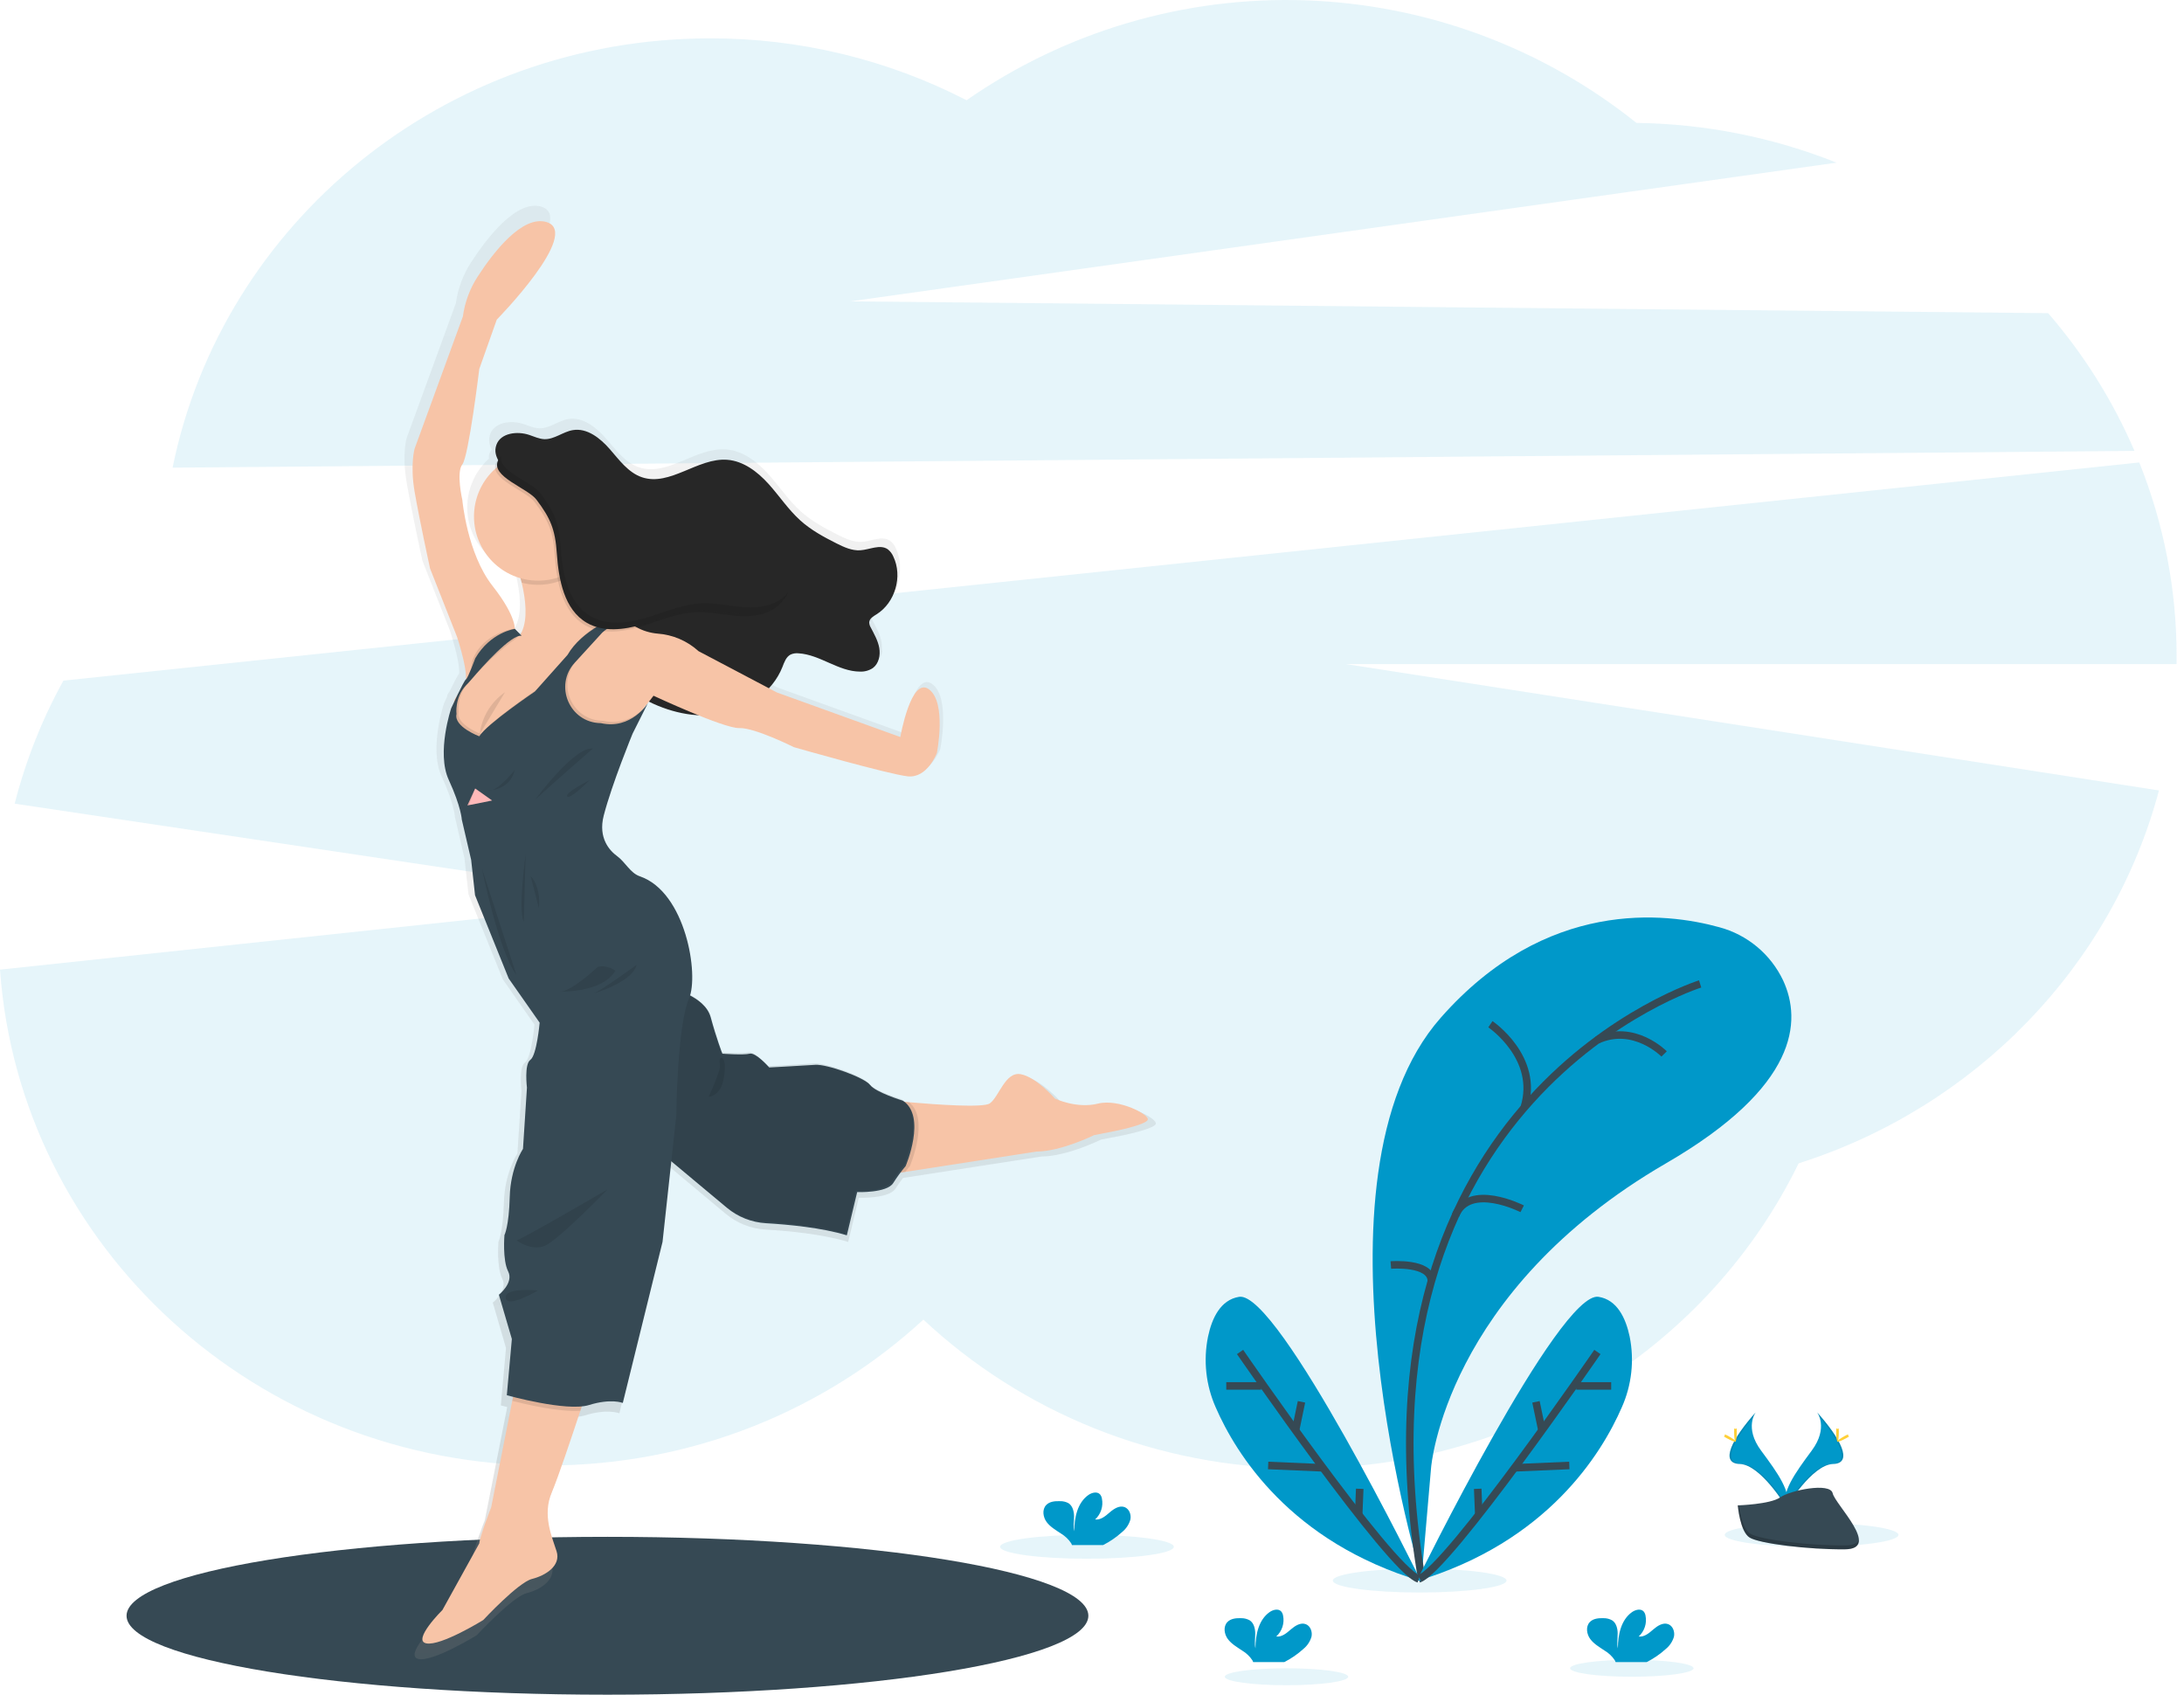 <svg width="290" height="225" viewBox="0 0 290 225" fill="none" xmlns="http://www.w3.org/2000/svg">
<path opacity="0.1" d="M283.425 59.865C280.564 53.217 276.698 47.049 271.962 41.578L112.92 40.01L243.865 21.596C235.406 18.223 226.4 16.434 217.296 16.318C204.77 6.294 189.346 0.586 173.319 0.043C157.292 -0.5 141.518 4.151 128.344 13.305C117.816 7.886 106.144 5.07 94.306 5.092C58.968 5.092 29.521 29.595 22.916 62.09L283.425 59.865Z" fill="#0098C9"/>
<path opacity="0.1" d="M289.017 87.117C289.024 78.305 287.342 69.574 284.06 61.398L8.419 90.364C5.577 95.511 3.403 101.001 1.949 106.7L87.306 119.441L0 128.735C2.627 165.52 34.125 194.569 72.602 194.569C91.97 194.569 109.572 187.207 122.61 175.203C135.694 187.435 153.461 194.954 173.037 194.954C202.085 194.954 227.155 178.397 238.829 154.455C262.253 147.014 280.448 128.324 286.676 104.945L178.745 88.17H289.017C289.011 87.818 289.017 87.469 289.017 87.117Z" fill="#0098C9"/>
<path d="M80.66 225C115.927 225 144.517 220.308 144.517 214.52C144.517 208.732 115.927 204.04 80.66 204.04C45.393 204.04 16.804 208.732 16.804 214.52C16.804 220.308 45.393 225 80.66 225Z" fill="#364954"/>
<path d="M146.702 147.011C143.83 147.732 140.882 146.329 140.882 146.329C140.882 146.329 138.367 143.414 136.246 143.02C134.125 142.626 133.303 146.076 132.043 146.963C131.171 147.585 124.881 147.14 121.072 146.808L120.417 146.749C120.352 146.701 120.287 146.65 120.217 146.605C120.217 146.605 116.56 145.479 115.798 144.482C115.035 143.485 109.941 141.64 108.36 141.747C106.779 141.854 102.107 142.107 102.107 142.107C102.107 142.107 100.275 140.02 99.448 140.237C98.621 140.454 95.746 140.22 95.746 140.22C95.746 140.22 94.956 138.187 94.165 135.272C93.797 133.912 92.57 132.957 91.369 132.329C92.449 128.667 90.525 118.224 84.55 116.182C83.248 115.737 82.581 114.259 81.473 113.448C80.48 112.724 78.854 111.017 79.65 107.933C80.775 103.616 83.566 96.817 83.566 96.817L85.644 92.66C85.451 92.954 85.23 93.23 84.986 93.485C85.267 93.124 85.549 92.77 85.791 92.471C87.865 93.52 90.128 94.144 92.446 94.307C94.793 95.256 97.136 96.093 98.047 96.062C100.132 95.989 105.448 98.653 105.448 98.653C105.448 98.653 118.239 102.314 120.898 102.61C123.556 102.906 124.85 99.444 124.85 99.444C124.85 99.444 126.231 92.62 123.778 90.812C121.325 89.004 119.899 97.29 119.899 97.29L103.164 91.251L102.132 90.708C102.933 89.859 103.57 88.867 104.008 87.784C104.267 87.139 104.503 86.402 105.119 86.081C105.285 85.998 105.464 85.946 105.648 85.926C105.801 85.916 105.954 85.916 106.107 85.926C109.01 86.103 111.505 88.39 114.414 88.401C114.521 88.401 114.627 88.401 114.734 88.401C115.289 88.4 115.83 88.233 116.29 87.922C116.549 87.711 116.763 87.448 116.917 87.151C117.071 86.853 117.162 86.528 117.185 86.193C117.142 86.284 117.095 86.372 117.044 86.458C117.12 86.044 117.12 85.619 117.044 85.205C116.864 84.216 116.349 83.329 115.888 82.436C115.757 82.228 115.684 81.989 115.674 81.743C115.687 81.615 115.726 81.491 115.788 81.378C115.851 81.265 115.935 81.166 116.037 81.087C116.041 81.114 116.047 81.14 116.054 81.166C116.273 80.959 116.517 80.781 116.779 80.634C117.49 80.167 118.098 79.559 118.565 78.847C119.031 78.135 119.346 77.335 119.491 76.496C119.421 76.705 119.337 76.91 119.246 77.113C119.679 75.683 119.574 74.145 118.951 72.787C118.79 72.401 118.532 72.062 118.203 71.804C117.154 71.066 115.744 71.852 114.464 71.937C113.339 72.01 112.248 71.506 111.232 70.996C109.499 70.126 107.775 69.185 106.332 67.898C104.692 66.425 103.474 64.546 101.994 62.916C100.514 61.285 98.615 59.832 96.413 59.668C92.41 59.358 88.635 63.33 84.829 62.034C82.972 61.406 81.751 59.688 80.46 58.212C79.169 56.736 77.394 55.32 75.458 55.638C74.114 55.863 72.949 56.908 71.588 56.869C70.876 56.846 70.215 56.528 69.54 56.306C67.905 55.756 65.666 56.024 65.084 57.652C64.969 57.983 64.929 58.336 64.965 58.685C65.002 59.034 65.114 59.37 65.295 59.671C65.209 59.792 65.132 59.919 65.064 60.051C64.924 60.309 64.876 60.607 64.926 60.896C63.769 61.936 62.912 63.267 62.444 64.751C61.976 66.236 61.913 67.818 62.264 69.335C62.614 70.851 63.365 72.246 64.437 73.373C65.508 74.5 66.863 75.319 68.358 75.744C68.412 75.95 68.465 76.156 68.516 76.364C69.061 78.665 69.346 81.256 68.538 83.002C68.488 83.109 68.434 83.213 68.375 83.315L68.305 83.346L68.336 83.377L68.305 83.346L68.204 83.242L67.59 82.6C67.556 81.929 67.18 80.132 64.558 76.798C61.106 72.407 60.459 65.141 60.459 65.141C60.459 65.141 59.598 61.4 60.459 60.322C61.32 59.243 62.76 47.366 62.76 47.366L65.14 40.68C65.14 40.68 76.71 28.879 71.891 27.443C68.62 26.466 64.718 31.501 62.552 34.83C61.488 36.465 60.8 38.316 60.538 40.249L53.998 58.164C53.998 58.164 53.35 60.325 53.998 64.065C54.645 67.805 56.082 74.426 56.082 74.426L59.739 83.706C59.739 83.706 61.086 87.714 60.968 89.455C60.808 89.559 60.245 90.674 59.759 91.688L59.401 92.251L59.376 92.48C59.137 92.989 58.971 93.355 58.971 93.355C58.971 93.355 56.934 99.374 58.636 103.066C60.338 106.759 60.406 108.471 60.406 108.471L61.674 113.94L62.203 118.728L66.766 130.025L70.969 136.032C70.969 136.032 70.575 140.457 69.711 141.068C68.848 141.679 69.244 144.845 69.244 144.845L68.704 153.153C68.704 153.153 67.016 155.637 66.909 159.665C66.803 163.692 66.189 164.847 66.189 164.847C66.189 164.847 65.908 168.227 66.693 169.776C67.478 171.325 65.435 172.941 65.435 172.941L67.188 178.966L66.504 186.593C66.504 186.593 66.822 186.68 67.348 186.812L67.241 187.359L64.383 201.807C64.383 201.807 62.839 205.767 62.769 206.699L57.773 215.731C57.773 215.731 53.604 219.868 55.581 220.263C57.559 220.657 63.309 217.097 63.309 217.097C63.309 217.097 68.052 211.988 69.919 211.523C71.787 211.059 73.858 209.721 73.261 207.78C72.665 205.84 71.292 202.888 72.614 199.756C73.458 197.785 75.253 192.434 76.485 188.699C76.553 188.494 76.617 188.296 76.682 188.105C77.008 188.076 77.33 188.014 77.644 187.922C80.662 186.987 82.243 187.64 82.243 187.64L87.633 165.805L88.818 154.849L96.365 161.152C97.858 162.399 99.712 163.132 101.654 163.245C104.627 163.419 109.266 163.85 112.625 164.889L114.031 159.026C114.031 159.026 118.054 159.172 118.917 157.803C119.269 157.24 119.615 156.761 119.899 156.395L120.552 156.294L138.356 153.536C141.661 153.536 146.19 151.303 146.19 151.303L148.958 150.765C148.958 150.765 153.088 149.937 153.459 149.253C153.83 148.568 149.58 146.295 146.702 147.011Z" fill="url(#paint0_linear)"/>
<path d="M65.914 59.063C66.476 57.474 68.676 57.207 70.277 57.745C70.935 57.964 71.585 58.277 72.279 58.308C73.613 58.347 74.752 57.322 76.069 57.105C77.962 56.79 79.698 58.176 80.961 59.62C82.224 61.065 83.422 62.747 85.239 63.363C88.961 64.62 92.657 60.744 96.573 61.045C98.722 61.212 100.579 62.628 102.028 64.225C103.476 65.822 104.669 67.658 106.273 69.1C107.679 70.368 109.367 71.289 111.069 72.142C112.062 72.641 113.122 73.133 114.231 73.06C115.485 72.979 116.864 72.215 117.888 72.931C118.21 73.184 118.462 73.515 118.619 73.894C119.879 76.519 118.864 80.014 116.397 81.557C115.966 81.825 115.443 82.121 115.418 82.636C115.426 82.877 115.498 83.111 115.626 83.315C116.076 84.188 116.582 85.058 116.751 86.024C116.92 86.99 116.692 88.103 115.907 88.689C115.395 89.03 114.786 89.197 114.172 89.165C111.325 89.15 108.883 86.911 106.042 86.74C105.678 86.698 105.31 86.754 104.976 86.903C104.374 87.216 104.132 87.939 103.887 88.57C102.571 91.863 99.302 94.152 95.814 94.78C92.325 95.409 88.683 94.524 85.56 92.846C85.332 92.736 85.122 92.592 84.938 92.418C84.678 92.1 84.494 91.728 84.401 91.328C83.445 88.3 82.151 85.131 79.501 83.382C77.782 82.256 75.45 81.622 74.671 79.721C74.181 78.519 74.488 77.153 74.364 75.857C74.242 74.746 73.81 73.692 73.117 72.817C72.424 71.941 71.498 71.278 70.445 70.906C69.984 70.751 69.478 70.641 69.14 70.289C68.866 69.943 68.691 69.529 68.634 69.092C68.215 67.185 67.936 65.171 67.351 63.31C66.904 61.851 65.314 60.733 65.914 59.063Z" fill="#272727"/>
<g opacity="0.1">
<path opacity="0.1" d="M116.237 87.813C115.723 88.149 115.114 88.312 114.501 88.277C111.657 88.277 109.215 86.024 106.374 85.855C106.011 85.812 105.643 85.868 105.308 86.016C104.703 86.328 104.464 87.052 104.219 87.683C102.903 90.978 99.631 93.268 96.143 93.896C92.655 94.524 89.012 93.64 85.892 91.961C85.664 91.852 85.454 91.707 85.27 91.533C85.01 91.216 84.826 90.843 84.733 90.443C83.777 87.413 82.483 84.247 79.833 82.495C78.111 81.355 75.779 80.738 75.003 78.834C74.51 77.629 74.817 76.263 74.696 74.97C74.575 73.859 74.142 72.804 73.448 71.928C72.755 71.052 71.828 70.39 70.775 70.019C70.313 69.864 69.807 69.751 69.469 69.402C69.195 69.055 69.021 68.641 68.966 68.202C68.544 66.298 68.268 64.281 67.683 62.423C67.289 61.178 66.049 60.17 66.111 58.84C66.074 58.91 66.042 58.983 66.015 59.057C65.413 60.727 67.005 61.845 67.458 63.282C68.043 65.141 68.319 67.157 68.741 69.061C68.796 69.499 68.97 69.915 69.245 70.261C69.582 70.61 70.088 70.723 70.55 70.877C71.603 71.249 72.53 71.912 73.224 72.788C73.918 73.665 74.35 74.72 74.471 75.832C74.592 77.124 74.285 78.49 74.778 79.696C75.554 81.608 77.886 82.231 79.608 83.357C82.252 85.112 83.546 88.275 84.508 91.305C84.601 91.705 84.785 92.078 85.045 92.395C85.229 92.569 85.439 92.713 85.667 92.823C88.787 94.513 92.418 95.383 95.918 94.758C99.417 94.133 102.669 91.84 103.994 88.545C104.247 87.914 104.481 87.19 105.083 86.877C105.418 86.73 105.786 86.674 106.149 86.717C108.99 86.889 111.432 89.128 114.276 89.139C114.89 89.171 115.499 89.005 116.012 88.666C116.266 88.46 116.475 88.203 116.626 87.912C116.777 87.622 116.867 87.303 116.889 86.976C116.747 87.306 116.522 87.595 116.237 87.813V87.813Z" fill="black"/>
<path opacity="0.1" d="M116.726 80.673C116.296 80.955 115.77 81.236 115.744 81.752C115.742 81.855 115.758 81.958 115.792 82.056C116.006 81.853 116.244 81.678 116.501 81.535C117.197 81.079 117.792 80.484 118.248 79.787C118.704 79.091 119.013 78.308 119.154 77.488C118.738 78.799 117.88 79.925 116.726 80.673V80.673Z" fill="black"/>
</g>
<path d="M73.275 198.117C71.973 201.182 73.312 204.066 73.908 205.969C74.505 207.873 72.468 209.172 70.64 209.631C68.811 210.09 64.169 215.086 64.169 215.086C64.169 215.086 58.543 218.57 56.608 218.184C54.673 217.798 58.752 213.748 58.752 213.748L63.641 204.91C63.711 203.998 65.222 200.123 65.222 200.123L68.018 185.984L68.389 184.106L78.302 183.506C78.302 183.506 77.782 185.117 77.065 187.294C75.858 190.955 74.091 196.205 73.275 198.117Z" fill="#F7C4A7"/>
<path d="M152.393 148.698C152.041 149.368 147.999 150.176 147.999 150.176L145.29 150.703C145.29 150.703 140.859 152.889 137.624 152.889L120.2 155.59L117.862 155.953V146.056C117.862 146.056 119.038 146.18 120.703 146.338C124.425 146.664 130.583 147.098 131.435 146.49C132.667 145.611 133.475 142.231 135.548 142.62C137.621 143.009 140.085 145.859 140.085 145.859C140.085 145.859 142.969 147.23 145.782 146.526C148.595 145.822 152.744 148.027 152.393 148.698Z" fill="#F7C4A7"/>
<path opacity="0.1" d="M120.816 154.824C120.816 154.824 120.566 155.105 120.2 155.587L117.862 155.95V146.056C117.862 146.056 119.038 146.18 120.703 146.338C123.5 148.549 120.816 154.824 120.816 154.824Z" fill="black"/>
<path d="M87.166 152.537L96.525 160.355C97.987 161.575 99.801 162.293 101.701 162.403C104.61 162.574 109.15 162.994 112.447 164.013L113.82 158.274C113.82 158.274 117.758 158.414 118.602 157.077C119.098 156.287 119.649 155.534 120.253 154.824C120.253 154.824 123.103 148.171 119.868 146.129C119.868 146.129 116.281 145.037 115.541 144.051C114.802 143.065 109.811 141.271 108.264 141.375C106.717 141.479 102.146 141.727 102.146 141.727C102.146 141.727 100.351 139.685 99.543 139.897C98.736 140.108 95.92 139.897 95.92 139.897C95.92 139.897 95.147 137.905 94.373 135.052C93.6 132.199 88.995 131.18 88.995 131.18L87.166 152.537Z" fill="#364954"/>
<path opacity="0.1" d="M87 152.357L96.359 160.175C97.821 161.395 99.635 162.113 101.535 162.223C104.444 162.395 108.984 162.814 112.281 163.834L113.654 158.094C113.654 158.094 117.592 158.235 118.436 156.897C118.932 156.107 119.483 155.354 120.087 154.644C120.087 154.644 122.937 147.991 119.702 145.949C119.702 145.949 116.115 144.857 115.375 143.871C114.636 142.885 109.645 141.091 108.098 141.195C106.551 141.3 101.98 141.547 101.98 141.547C101.98 141.547 100.185 139.506 99.377 139.717C98.57 139.928 95.754 139.717 95.754 139.717C95.754 139.717 94.981 137.726 94.207 134.873C93.433 132.02 88.829 131 88.829 131L87 152.357Z" fill="black"/>
<path d="M82.98 82.442L81.945 82.636H81.88L81.728 82.664L79.956 82.994L79.41 83.642L79.388 83.664L77.635 85.743L76.159 87.193L76.144 87.21L74.895 88.427L72.783 90.531L72.428 91.406L71.658 93.347L71.458 93.84L69.348 96.093L68.001 98.98L64.85 100.81L61.46 99.05L59.913 96.797L60.265 93.569L60.335 92.924L61.367 91.266L62.304 89.756L64.133 87.151L67.649 84.757L68.279 84.591L68.985 84.405C69.039 84.328 69.089 84.248 69.134 84.165C69.194 84.066 69.247 83.964 69.295 83.858C70.085 82.152 69.807 79.614 69.272 77.364C68.862 75.68 68.32 74.032 67.649 72.435L76.932 71.097C76.932 71.097 76.842 72.9 76.842 75.711C76.842 76.415 76.842 77.178 76.862 77.995C76.907 80.529 79.258 81.628 81.034 82.095C81.491 82.217 81.955 82.311 82.423 82.377C82.766 82.43 82.98 82.442 82.98 82.442Z" fill="#F7C4A7"/>
<path d="M68.352 83.771C68.352 83.771 68.774 82.081 65.399 77.786C62.023 73.491 61.39 66.38 61.39 66.38C61.39 66.38 60.546 62.718 61.39 61.662C62.234 60.606 63.64 48.989 63.64 48.989L65.961 42.44C65.961 42.44 77.284 30.893 72.572 29.485C69.371 28.527 65.539 33.459 63.432 36.715C62.392 38.314 61.719 40.126 61.463 42.018L55.061 59.55C55.061 59.55 54.428 61.662 55.061 65.324C55.694 68.985 57.1 75.463 57.1 75.463L60.687 84.554C60.687 84.554 62.574 90.215 61.595 90.905L63.781 87.669L68.352 83.771Z" fill="#F7C4A7"/>
<path d="M124.403 99.974C124.403 99.974 123.137 103.354 120.535 103.072C117.933 102.79 105.414 99.199 105.414 99.199C105.414 99.199 100.21 96.594 98.171 96.665C96.131 96.735 86.778 92.37 86.778 92.37C86.778 92.37 86.12 93.237 85.385 94.15C84.587 95.149 83.698 96.206 83.473 96.242C83.051 96.313 76.51 97.228 76.51 97.228L72.08 95.186L71.658 93.347L71.458 92.502L72.44 91.406L73.731 89.967L76.153 87.201L76.167 87.185L79.399 83.667L79.422 83.644L81.492 82.799L81.892 82.636H81.956C82.204 82.594 83.155 82.507 84.429 83.228C85.317 83.731 86.302 84.036 87.318 84.123C89.341 84.268 91.256 85.089 92.756 86.455L103.164 91.939L119.55 97.853C119.55 97.853 120.957 89.756 123.348 91.516C125.739 93.276 124.403 99.974 124.403 99.974Z" fill="#F7C4A7"/>
<path opacity="0.1" d="M85.385 94.15C84.587 95.149 83.698 96.206 83.472 96.242C83.05 96.312 76.51 97.228 76.51 97.228L72.08 95.186L71.658 93.347L71.458 93.84L69.348 96.093L68.001 98.98L64.85 100.81L61.46 99.05L59.913 96.797L60.265 93.569C60.442 93.186 60.926 92.144 61.367 91.266C61.576 90.781 61.838 90.322 62.15 89.897C62.431 89.711 62.726 87.714 62.726 87.714C64.003 84.027 68.282 83.461 68.282 83.461L68.966 84.103L69.264 84.413C69.143 84.394 69.286 84.132 69.132 84.174C68.884 84.244 68.774 84.619 68.456 84.824C66.726 85.951 64.023 88.579 62.954 89.826C62.695 90.128 62.428 90.423 62.155 90.711C60.611 92.347 60.895 94.516 60.895 94.516C60.51 96.206 63.919 97.473 63.919 97.473C64.87 95.89 71.303 91.525 71.303 91.525L75.635 86.666C76.963 84.351 79.574 82.822 81.031 82.107C81.675 81.791 82.097 81.633 82.097 81.633L83.717 82.326C83.289 82.212 82.837 82.231 82.42 82.383C82.181 82.457 81.949 82.551 81.726 82.664C81.641 82.707 81.557 82.751 81.478 82.799C81.035 83.057 80.618 83.358 80.235 83.698L76.594 87.677C73.812 90.716 75.908 95.631 80.024 95.701H80.06C82.575 96.282 84.378 95.116 85.385 94.15Z" fill="black"/>
<path opacity="0.1" d="M78.302 183.514C78.302 183.514 77.782 185.125 77.064 187.302C74.313 187.508 69.77 186.443 68.018 185.992L68.389 184.114L78.302 183.514Z" fill="black"/>
<path d="M69.267 84.413L68.367 83.49C68.367 83.49 65.117 83.934 63.1 87.41C63.1 87.41 62.158 90.015 61.868 90.201C61.579 90.387 59.913 94.028 59.913 94.028C59.913 94.028 57.922 99.918 59.584 103.534C61.247 107.15 61.32 108.815 61.32 108.815L62.563 114.166L63.078 118.858L67.545 129.912L71.658 135.779C71.658 135.779 71.272 140.108 70.428 140.708C69.585 141.308 69.97 144.403 69.97 144.403L69.444 152.537C69.444 152.537 67.79 154.964 67.686 158.907C67.582 162.85 66.983 163.977 66.983 163.977C66.983 163.977 66.701 167.286 67.475 168.801C68.248 170.317 66.243 171.899 66.243 171.899L67.967 177.777L67.298 185.241C67.298 185.241 75.245 187.46 78.198 186.545C81.152 185.629 82.699 186.263 82.699 186.263L87.974 164.884L89.802 148.092C89.802 148.092 89.909 136.193 91.49 132.565C92.846 129.467 91.068 118.43 84.961 116.346C83.686 115.912 83.04 114.464 81.951 113.67C80.978 112.963 79.388 111.293 80.167 108.274C81.259 104.049 84.001 97.397 84.001 97.397L86.033 93.347C86.033 93.347 83.824 96.924 79.782 96.008H79.745C75.63 95.935 73.534 91.021 76.316 87.984L79.956 84.002C79.956 84.002 81.962 82.152 83.439 82.619L81.821 81.926C81.821 81.926 77.267 83.616 75.351 86.959L71.019 91.818C71.019 91.818 64.591 96.163 63.641 97.757C63.641 97.757 60.231 96.49 60.617 94.8C60.617 94.8 60.335 92.629 61.877 90.992C62.158 90.711 62.417 90.412 62.676 90.111C64.062 88.489 67.897 84.185 69.267 84.413Z" fill="#364954"/>
<path opacity="0.1" d="M69.796 113.422C69.796 113.422 68.775 120.852 69.548 122.364L69.796 113.422Z" fill="black"/>
<path opacity="0.1" d="M70.462 116.309L71.553 120.57C71.553 120.57 71.939 117.965 70.462 116.309Z" fill="black"/>
<path opacity="0.1" d="M63.992 115.315C63.992 115.315 66.172 126.158 68.563 129.433Z" fill="black"/>
<path opacity="0.1" d="M79.36 128.386C79.36 128.386 75.633 131.906 74.189 131.65C74.189 131.65 79.922 131.898 81.714 128.87C81.714 128.879 80.555 128.034 79.36 128.386Z" fill="black"/>
<path opacity="0.1" d="M84.528 128.104C84.528 128.104 79.746 131.588 78.798 131.906C78.798 131.906 83.965 130.428 84.528 128.104Z" fill="black"/>
<path opacity="0.1" d="M68.352 102.227C68.352 102.227 65.961 105.291 64.766 104.939C64.766 104.939 67.686 105.043 68.352 102.227Z" fill="black"/>
<path opacity="0.1" d="M71.061 106.17C71.061 106.17 76.266 99.095 78.727 99.377C78.727 99.377 72.82 104.517 71.061 106.17Z" fill="black"/>
<path opacity="0.1" d="M78.268 103.596C78.268 103.596 74.963 105.255 75.314 105.739C75.666 106.224 78.268 103.596 78.268 103.596Z" fill="black"/>
<path opacity="0.1" d="M80.66 157.922C80.66 157.922 69.619 164.365 68.601 164.681C68.601 164.681 70.499 166.126 72.291 165.422C74.083 164.717 80.66 157.922 80.66 157.922Z" fill="black"/>
<path opacity="0.1" d="M71.413 171.336C71.413 171.336 66.983 170.877 67.157 172.322C67.332 173.767 71.413 171.336 71.413 171.336Z" fill="black"/>
<path opacity="0.1" d="M76.933 71.097C76.933 71.097 76.843 72.9 76.843 75.711C75.801 76.565 74.572 77.16 73.256 77.447C71.94 77.734 70.575 77.705 69.272 77.361C68.863 75.678 68.32 74.029 67.649 72.432L76.933 71.097Z" fill="black"/>
<path d="M71.447 77.094C76.147 77.094 79.957 73.279 79.957 68.574C79.957 63.869 76.147 60.054 71.447 60.054C66.747 60.054 62.938 63.869 62.938 68.574C62.938 73.279 66.747 77.094 71.447 77.094Z" fill="#F7C4A7"/>
<path opacity="0.1" d="M73.678 73.773C73.917 77.257 74.648 81.242 77.67 82.994C79.853 84.258 82.604 83.926 85.02 83.205C87.437 82.484 89.802 81.408 92.317 81.287C94.25 81.194 96.16 81.67 98.087 81.791C100.014 81.912 102.124 81.611 103.499 80.253C105.468 78.321 105.108 74.809 103.243 72.779C101.378 70.748 98.461 70.01 95.699 70.086C92.323 70.179 88.553 71.213 85.884 69.162C84.092 67.782 83.414 65.388 81.906 63.701C79.388 60.885 68.254 56.818 65.897 61.409C64.791 63.558 69.816 65.093 70.98 66.647C72.82 69.1 73.459 70.556 73.678 73.773Z" fill="black"/>
<path d="M73.939 73.472C74.181 76.958 74.909 80.943 77.93 82.692C80.113 83.957 82.865 83.625 85.281 82.906C87.697 82.188 90.063 81.11 92.581 80.989C94.511 80.896 96.421 81.369 98.35 81.493C100.28 81.617 102.384 81.312 103.76 79.955C105.729 78.02 105.369 74.511 103.504 72.48C101.639 70.45 98.722 69.712 95.962 69.788C92.587 69.878 88.814 70.914 86.145 68.861C84.353 67.481 83.675 65.09 82.167 63.4C79.649 60.584 68.515 56.52 66.158 61.11C65.052 63.256 70.076 64.791 71.244 66.349C73.081 68.799 73.719 70.252 73.939 73.472Z" fill="#272727"/>
<path opacity="0.1" d="M63.705 97.47C63.836 96.359 64.201 95.288 64.778 94.329C65.355 93.37 66.129 92.546 67.05 91.91" fill="black"/>
<path opacity="0.1" d="M95.611 141.586C95.584 141.862 95.517 142.133 95.411 142.389C95.042 143.495 94.599 144.574 94.083 145.619C94.834 145.555 95.453 144.963 95.771 144.282C96.049 143.58 96.202 142.836 96.224 142.082C96.251 141.847 96.258 141.609 96.243 141.372C96.224 141.153 96.083 140.313 95.72 140.463C95.428 140.587 95.616 141.364 95.611 141.586Z" fill="black"/>
<path opacity="0.1" d="M104.266 79.073C102.888 80.431 100.784 80.735 98.854 80.611C96.924 80.487 95.006 80.014 93.085 80.11C90.553 80.231 88.207 81.307 85.787 82.028C83.368 82.749 80.62 83.081 78.434 81.816C75.416 80.065 74.684 76.079 74.445 72.596C74.226 69.379 73.584 67.923 71.747 65.47C70.636 63.986 66.023 62.521 66.552 60.527C66.399 60.707 66.267 60.904 66.158 61.113C65.052 63.259 70.076 64.794 71.244 66.352C73.081 68.802 73.719 70.261 73.939 73.474C74.181 76.961 74.909 80.946 77.93 82.695C80.113 83.96 82.865 83.627 85.281 82.909C87.697 82.191 90.063 81.112 92.581 80.991C94.511 80.898 96.421 81.371 98.35 81.495C100.28 81.619 102.384 81.315 103.76 79.958C104.151 79.57 104.461 79.108 104.674 78.6C104.551 78.768 104.414 78.926 104.266 79.073V79.073Z" fill="black"/>
<path d="M63.095 104.683L62.062 106.936L65.345 106.28L63.095 104.683Z" fill="#FFB9B9"/>
<path opacity="0.1" d="M63.095 104.683L62.245 106.936H62.062L63.095 104.683Z" fill="black"/>
<path opacity="0.1" d="M144.33 206.949C150.7 206.949 155.864 206.24 155.864 205.364C155.864 204.488 150.7 203.778 144.33 203.778C137.961 203.778 132.797 204.488 132.797 205.364C132.797 206.24 137.961 206.949 144.33 206.949Z" fill="#0098C9"/>
<path opacity="0.1" d="M188.509 211.433C194.879 211.433 200.043 210.723 200.043 209.848C200.043 208.972 194.879 208.262 188.509 208.262C182.139 208.262 176.976 208.972 176.976 209.848C176.976 210.723 182.139 211.433 188.509 211.433Z" fill="#0098C9"/>
<path opacity="0.1" d="M240.549 205.364C246.919 205.364 252.083 204.654 252.083 203.778C252.083 202.903 246.919 202.193 240.549 202.193C234.179 202.193 229.016 202.903 229.016 203.778C229.016 204.654 234.179 205.364 240.549 205.364Z" fill="#0098C9"/>
<path opacity="0.1" d="M170.826 223.744C175.353 223.744 179.023 223.239 179.023 222.617C179.023 221.995 175.353 221.491 170.826 221.491C166.299 221.491 162.629 221.995 162.629 222.617C162.629 223.239 166.299 223.744 170.826 223.744Z" fill="#0098C9"/>
<path opacity="0.1" d="M216.68 222.617C221.207 222.617 224.877 222.113 224.877 221.491C224.877 220.869 221.207 220.364 216.68 220.364C212.152 220.364 208.482 220.869 208.482 221.491C208.482 222.113 212.152 222.617 216.68 222.617Z" fill="#0098C9"/>
<path d="M188.76 209.493C188.76 209.493 172.585 156.403 191.292 135.14C205.284 119.232 221.17 121.136 228.284 123.102C230.125 123.593 231.837 124.479 233.302 125.698C234.767 126.917 235.95 128.441 236.768 130.163C239.255 135.537 238.808 144.245 221.251 154.432C191.855 171.471 190.026 194.847 190.026 194.847L188.76 209.493Z" fill="#0098C9"/>
<path d="M225.751 130.633C225.751 130.633 178.07 145.56 188.759 209.493" stroke="#364954" stroke-miterlimit="10"/>
<path d="M197.902 135.984C197.902 135.984 204.465 140.415 202.381 147.07" stroke="#364954" stroke-miterlimit="10"/>
<path d="M220.969 139.928C220.969 139.928 216.955 135.838 212.068 138.094" stroke="#364954" stroke-miterlimit="10"/>
<path d="M202.122 160.487C202.122 160.487 195.073 156.905 193.25 161.391" stroke="#364954" stroke-miterlimit="10"/>
<path d="M184.681 167.951C184.681 167.951 189.972 167.528 190.068 170.063" stroke="#364954" stroke-miterlimit="10"/>
<path d="M188.119 209.915C188.119 209.915 207.062 171.33 212.266 172.175C214.739 172.575 215.878 175.011 216.393 177.456C217.029 180.621 216.663 183.905 215.347 186.851C212.66 193.022 205.439 204.747 188.119 209.915Z" fill="#0098C9"/>
<path d="M212.111 179.498C212.111 179.498 192.228 208.366 188.386 209.633" stroke="#364954" stroke-miterlimit="10"/>
<path d="M213.939 184.004H209.298" stroke="#364954" stroke-miterlimit="10"/>
<path d="M208.381 194.566L201.106 194.878" stroke="#364954" stroke-miterlimit="10"/>
<path d="M203.953 186.117L204.744 189.91" stroke="#364954" stroke-miterlimit="10"/>
<path d="M196.218 197.664L196.358 201.111" stroke="#364954" stroke-miterlimit="10"/>
<path d="M188.682 209.915C188.682 209.915 169.739 171.33 164.535 172.175C162.062 172.575 160.923 175.011 160.408 177.456C159.763 180.618 160.119 183.902 161.426 186.851C164.113 193.022 171.334 204.747 188.682 209.915Z" fill="#0098C9"/>
<path d="M164.66 179.498C164.66 179.498 184.543 208.366 188.386 209.633" stroke="#364954" stroke-miterlimit="10"/>
<path d="M162.829 184.004H167.471" stroke="#364954" stroke-miterlimit="10"/>
<path d="M168.391 194.566L175.665 194.878" stroke="#364954" stroke-miterlimit="10"/>
<path d="M172.815 186.117L172.027 189.91" stroke="#364954" stroke-miterlimit="10"/>
<path d="M180.551 197.664L180.41 201.111" stroke="#364954" stroke-miterlimit="10"/>
<path d="M221.194 218.925C221.712 218.505 222.088 217.937 222.275 217.297C222.412 216.649 222.137 215.875 221.521 215.638C220.829 215.373 220.089 215.852 219.529 216.336C218.969 216.821 218.325 217.376 217.591 217.272C217.968 216.929 218.25 216.494 218.409 216.01C218.568 215.526 218.6 215.009 218.499 214.509C218.469 214.301 218.381 214.106 218.246 213.945C217.864 213.534 217.166 213.712 216.705 214.035C215.242 215.066 214.834 217.055 214.828 218.846C214.679 218.198 214.803 217.525 214.8 216.874C214.798 216.224 214.615 215.466 214.058 215.123C213.714 214.932 213.326 214.835 212.932 214.841C212.274 214.818 211.543 214.883 211.093 215.365C210.53 215.962 210.679 216.967 211.166 217.618C211.653 218.269 212.39 218.688 213.067 219.144C213.614 219.468 214.08 219.912 214.429 220.443C214.471 220.516 214.504 220.594 214.53 220.674H218.651C219.574 220.208 220.429 219.62 221.194 218.925V218.925Z" fill="#0098C9"/>
<path d="M149.017 203.387C149.533 202.965 149.909 202.397 150.094 201.756C150.235 201.108 149.959 200.348 149.34 200.097C148.648 199.832 147.911 200.311 147.349 200.798C146.786 201.286 146.145 201.835 145.413 201.733C145.79 201.389 146.071 200.953 146.229 200.467C146.388 199.981 146.418 199.463 146.316 198.962C146.285 198.755 146.197 198.56 146.063 198.399C145.678 197.988 144.983 198.162 144.521 198.486C143.059 199.517 142.651 201.505 142.642 203.297C142.496 202.652 142.62 201.978 142.617 201.325C142.614 200.672 142.431 199.917 141.872 199.57C141.526 199.384 141.138 199.293 140.746 199.306C140.091 199.28 139.357 199.345 138.909 199.827C138.347 200.427 138.496 201.429 138.98 202.08C139.464 202.73 140.203 203.15 140.884 203.606C141.429 203.931 141.893 204.375 142.243 204.905C142.285 204.979 142.319 205.057 142.344 205.138H146.468C147.392 204.671 148.249 204.082 149.017 203.387Z" fill="#0098C9"/>
<path d="M173.067 218.925C173.584 218.505 173.961 217.937 174.147 217.297C174.285 216.649 174.009 215.875 173.393 215.638C172.701 215.373 171.961 215.852 171.401 216.336C170.841 216.821 170.197 217.376 169.463 217.272C169.841 216.929 170.123 216.495 170.283 216.01C170.443 215.526 170.474 215.009 170.374 214.509C170.344 214.301 170.256 214.106 170.121 213.945C169.739 213.534 169.041 213.712 168.58 214.035C167.117 215.066 166.709 217.055 166.703 218.846C166.554 218.198 166.678 217.525 166.675 216.874C166.673 216.224 166.49 215.466 165.933 215.123C165.589 214.932 165.201 214.835 164.807 214.841C164.149 214.818 163.418 214.883 162.968 215.365C162.405 215.962 162.554 216.967 163.041 217.618C163.528 218.269 164.265 218.688 164.942 219.144C165.489 219.468 165.955 219.912 166.304 220.443C166.345 220.516 166.379 220.594 166.405 220.674H170.526C171.448 220.208 172.302 219.62 173.067 218.925V218.925Z" fill="#0098C9"/>
<path d="M241.286 187.514C241.286 187.514 242.833 189.536 240.574 192.583C238.315 195.63 236.453 198.216 237.198 200.12C237.198 200.12 240.608 194.448 243.387 194.369C246.166 194.29 244.349 190.924 241.286 187.514Z" fill="#0098C9"/>
<path opacity="0.1" d="M241.285 187.514C241.421 187.708 241.527 187.922 241.6 188.147C244.309 191.33 245.75 194.301 243.148 194.377C240.726 194.445 237.82 198.785 237.122 199.88C237.145 199.964 237.172 200.047 237.204 200.128C237.204 200.128 240.613 194.456 243.392 194.377C246.172 194.298 244.349 190.924 241.285 187.514Z" fill="black"/>
<path d="M244.169 190.091C244.169 190.803 244.09 191.381 243.992 191.381C243.893 191.381 243.817 190.795 243.817 190.091C243.817 189.387 243.916 189.716 244.014 189.716C244.113 189.716 244.169 189.387 244.169 190.091Z" fill="#FFD037"/>
<path d="M245.156 190.941C244.531 191.282 243.986 191.488 243.941 191.403C243.896 191.319 244.36 190.969 244.984 190.629C245.609 190.288 245.364 190.536 245.409 190.629C245.454 190.721 245.786 190.6 245.156 190.941Z" fill="#FFD037"/>
<path d="M233.127 187.514C233.127 187.514 231.58 189.536 233.839 192.583C236.098 195.63 237.96 198.216 237.214 200.12C237.214 200.12 233.808 194.448 231.026 194.369C228.244 194.29 230.083 190.924 233.127 187.514Z" fill="#0098C9"/>
<path opacity="0.1" d="M233.127 187.514C232.992 187.708 232.885 187.922 232.809 188.147C230.103 191.33 228.663 194.301 231.262 194.377C233.687 194.445 236.607 198.785 237.291 199.88C237.268 199.965 237.24 200.048 237.206 200.128C237.206 200.128 233.8 194.456 231.018 194.377C228.235 194.298 230.084 190.924 233.127 187.514Z" fill="black"/>
<path d="M230.261 190.091C230.261 190.803 230.342 191.38 230.441 191.38C230.539 191.38 230.618 190.803 230.618 190.091C230.618 189.378 230.52 189.716 230.421 189.716C230.323 189.716 230.261 189.386 230.261 190.091Z" fill="#FFD037"/>
<path d="M229.276 190.941C229.901 191.282 230.444 191.488 230.491 191.403C230.539 191.319 230.072 190.969 229.448 190.629C228.823 190.288 229.068 190.536 229.02 190.629C228.972 190.721 228.652 190.6 229.276 190.941Z" fill="#FFD037"/>
<path d="M230.753 199.864C230.753 199.864 235.074 199.731 236.379 198.802C237.684 197.872 243.026 196.765 243.35 198.255C243.673 199.745 249.842 205.66 244.965 205.699C240.087 205.739 233.631 204.939 232.331 204.144C231.031 203.35 230.753 199.864 230.753 199.864Z" fill="#364954"/>
<path opacity="0.2" d="M245.049 205.181C240.171 205.22 233.712 204.42 232.413 203.626C231.425 203.023 231.029 200.858 230.899 199.858H230.753C230.753 199.858 231.034 203.347 232.328 204.139C233.622 204.93 240.084 205.733 244.962 205.693C246.368 205.693 246.855 205.181 246.83 204.437C246.63 204.891 246.095 205.172 245.049 205.181Z" fill="black"/>
<defs>
<linearGradient id="paint0_linear" x1="103.597" y1="220.285" x2="103.597" y2="27.311" gradientUnits="userSpaceOnUse">
<stop stop-color="#808080" stop-opacity="0.25"/>
<stop offset="0.54" stop-color="#808080" stop-opacity="0.12"/>
<stop offset="1" stop-color="#808080" stop-opacity="0.1"/>
</linearGradient>
</defs>
</svg>
